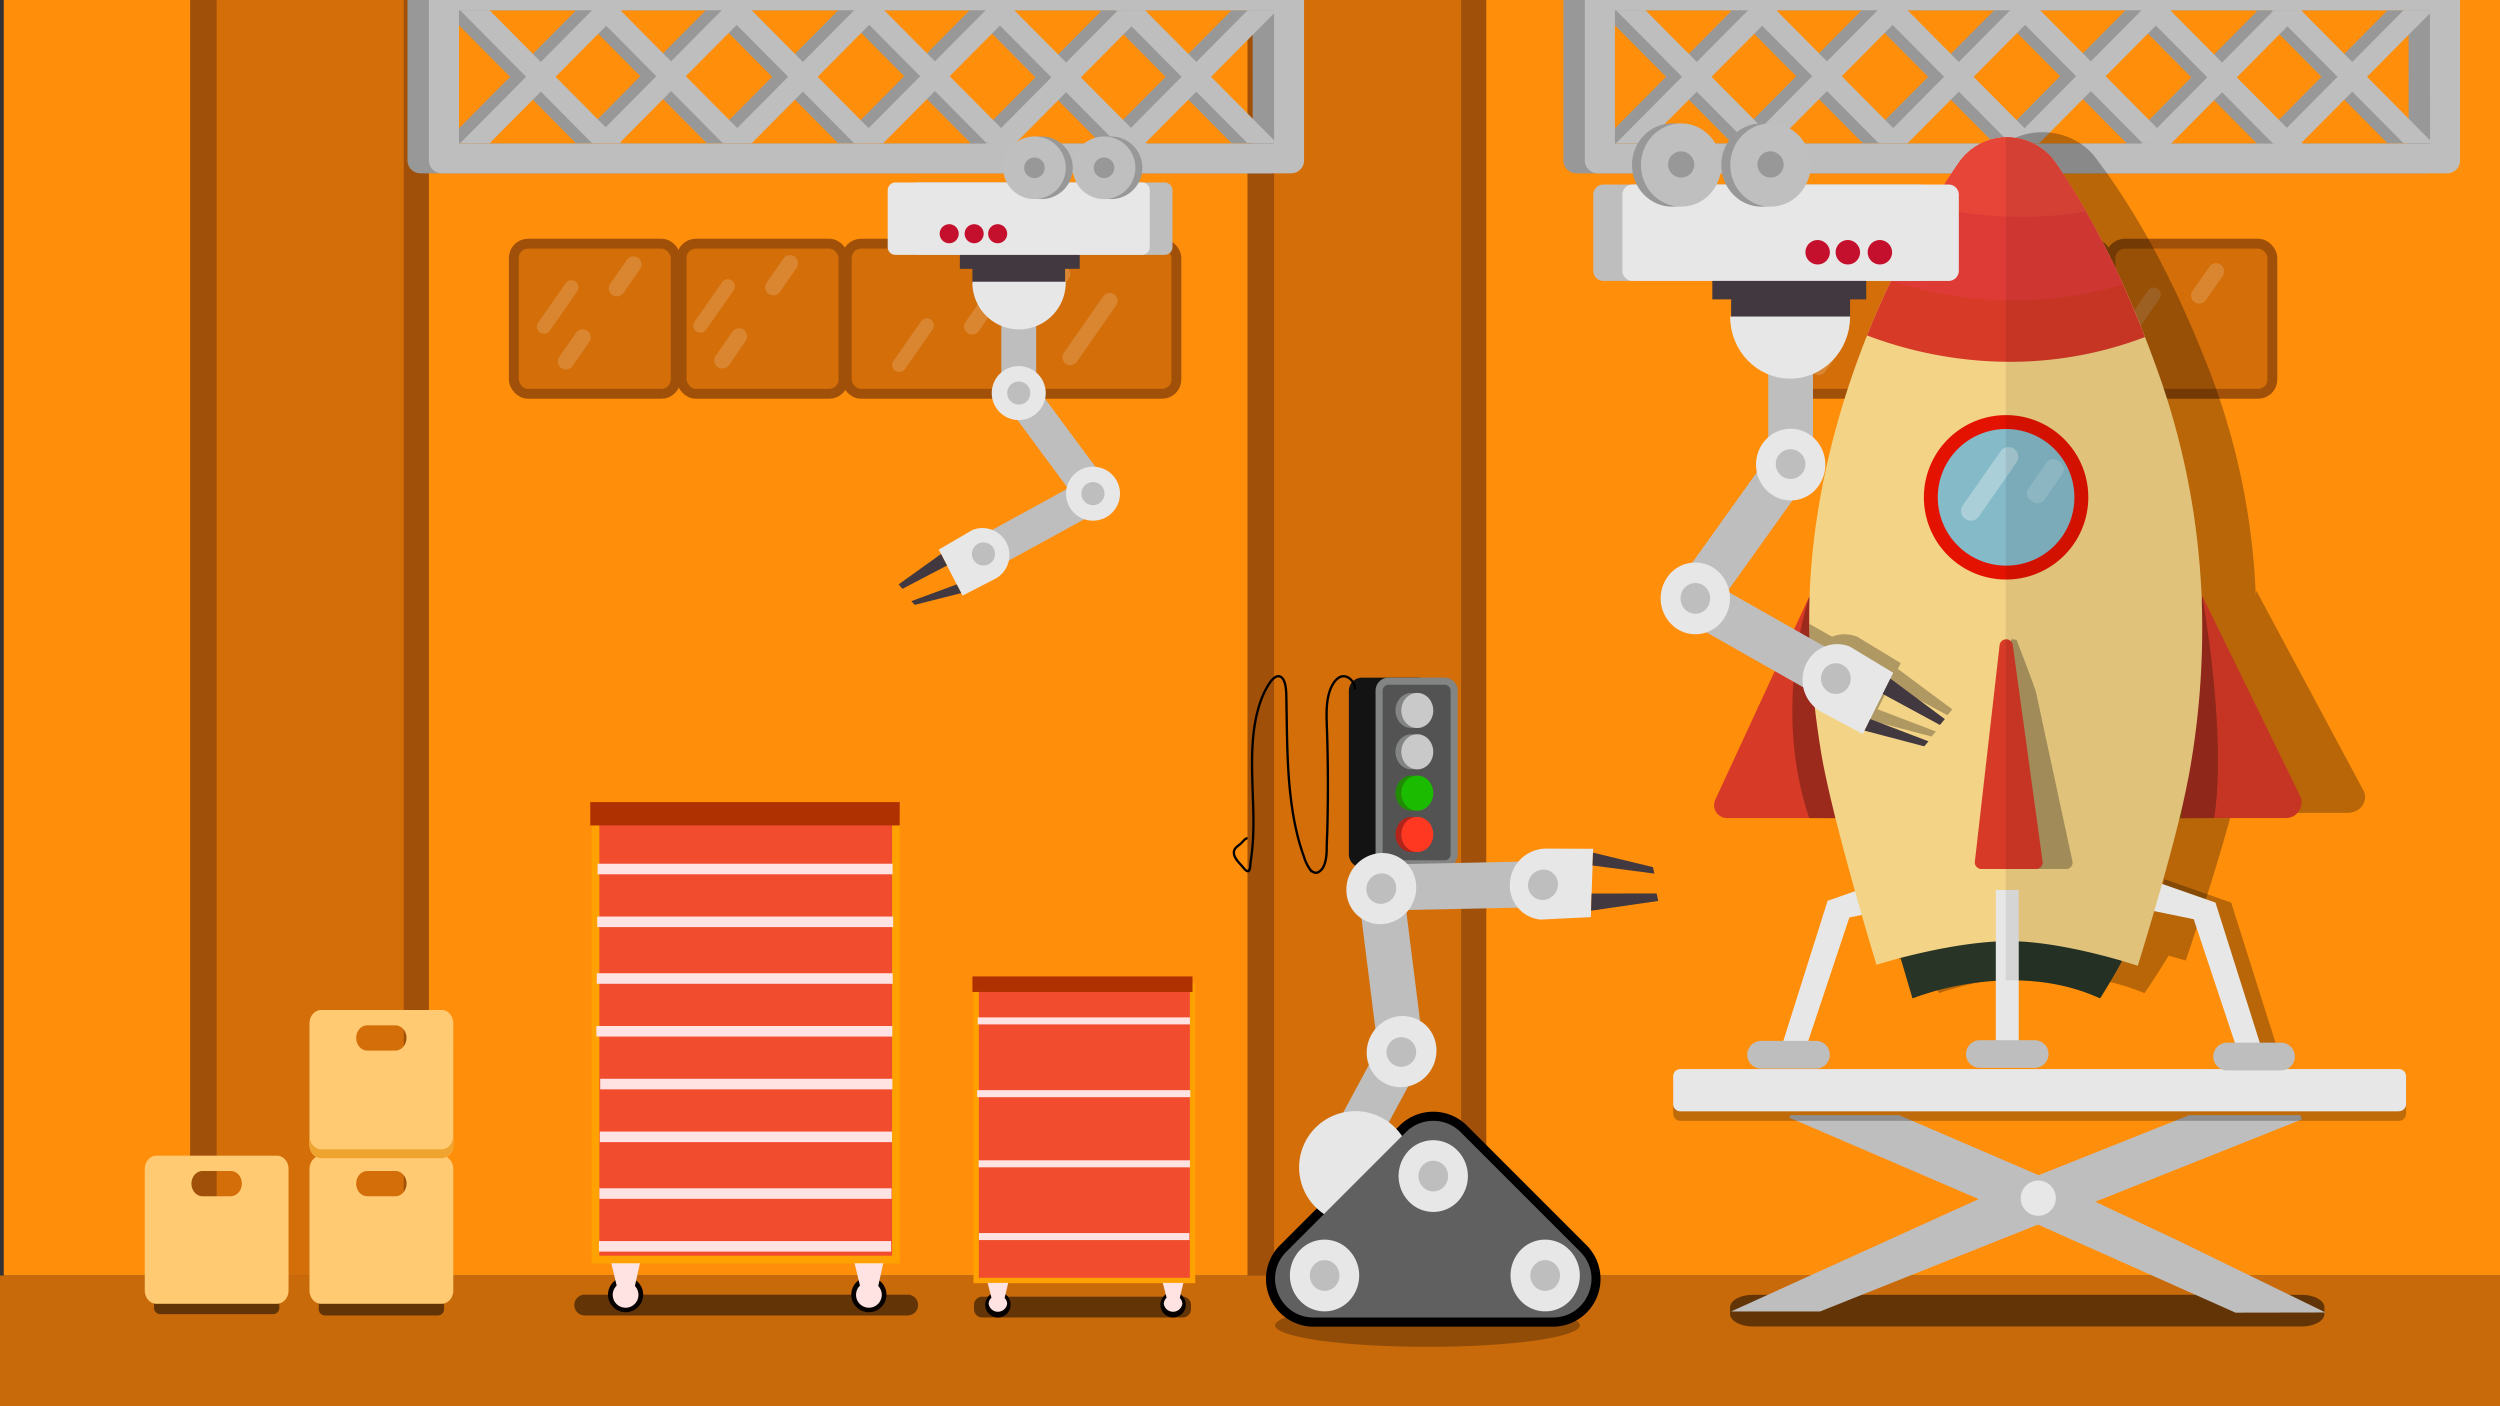 <svg id="Layer_1" data-name="Layer 1" xmlns="http://www.w3.org/2000/svg" xmlns:xlink="http://www.w3.org/1999/xlink" viewBox="0 0 1334 750.37"><rect x="0" y="0" width="1334" height="750.37" fill="#333333" stroke="none"/><defs><style>.cls-1,.cls-17,.cls-19,.cls-23,.cls-26{fill:none;}.cls-2{fill:#c96a0a;}.cls-3{opacity:0.51;}.cls-4{fill:#ff8e0a;}.cls-5{fill:#a05008;}.cls-6{fill:#d36e09;}.cls-7{fill:#989898;}.cls-8{fill:#bebebe;}.cls-9{fill:#131313;}.cls-10{fill:#535353;}.cls-11{fill:#838484;}.cls-12{fill:#c9c9c9;}.cls-13{fill:#218b06;}.cls-14{fill:#1bbc00;}.cls-15{fill:#b2241a;}.cls-16{fill:#ff3921;}.cls-17{stroke:#000;stroke-width:1.25px;}.cls-17,.cls-19,.cls-23,.cls-26{stroke-miterlimit:10;}.cls-18{fill:#f14c2e;}.cls-19,.cls-23{stroke:#ffa100;}.cls-19{stroke-width:4.17px;}.cls-20{fill:#af3000;}.cls-21{fill:#ffe2e2;}.cls-22{fill:#040100;}.cls-23{stroke-width:2.88px;}.cls-24{fill:#ffca72;}.cls-25{fill:#efa42f;}.cls-26{stroke:#a05008;stroke-width:5.27px;}.cls-27{opacity:0.16;}.cls-28{clip-path:url(#clip-path);}.cls-29,.cls-62{fill:#fff;}.cls-30{clip-path:url(#clip-path-2);}.cls-31{clip-path:url(#clip-path-3);}.cls-32{clip-path:url(#clip-path-4);}.cls-33{clip-path:url(#clip-path-5);}.cls-34{clip-path:url(#clip-path-6);}.cls-35{clip-path:url(#clip-path-7);}.cls-36{clip-path:url(#clip-path-8);}.cls-37{clip-path:url(#clip-path-9);}.cls-38{clip-path:url(#clip-path-10);}.cls-39{clip-path:url(#clip-path-11);}.cls-40{clip-path:url(#clip-path-12);}.cls-41{clip-path:url(#clip-path-13);}.cls-42{clip-path:url(#clip-path-14);}.cls-43{clip-path:url(#clip-path-15);}.cls-44{clip-path:url(#clip-path-16);}.cls-45{opacity:0.26;}.cls-46{clip-path:url(#clip-path-17);}.cls-47{fill:#070707;}.cls-48{fill:#e7e7e7;}.cls-49{opacity:0.28;}.cls-50{clip-path:url(#clip-path-18);}.cls-51{clip-path:url(#clip-path-19);}.cls-52{fill:#273426;}.cls-53{fill:#d73a27;}.cls-54{clip-path:url(#clip-path-20);}.cls-55{clip-path:url(#clip-path-21);}.cls-56{fill:#f3d386;}.cls-57{fill:#df3b36;}.cls-58{fill:#e74538;}.cls-59{clip-path:url(#clip-path-22);}.cls-60{fill:#85bac8;}.cls-61{fill:#e41200;}.cls-62{opacity:0.31;}.cls-63{clip-path:url(#clip-path-23);}.cls-64{opacity:0.08;}.cls-65{clip-path:url(#clip-path-24);}.cls-66{fill:#bfbfbf;}.cls-67{fill:#413840;}.cls-68{clip-path:url(#clip-path-25);}.cls-69{fill:#c5102d;}.cls-70{clip-path:url(#clip-path-26);}.cls-71{fill:#606060;}</style><clipPath id="clip-path"><rect class="cls-1" x="286.48" y="149.52" width="22.21" height="28.59"/></clipPath><clipPath id="clip-path-2"><rect class="cls-1" x="297.64" y="175.73" width="17.57" height="21.46"/></clipPath><clipPath id="clip-path-3"><rect class="cls-1" x="324.84" y="136.68" width="17.57" height="21.46"/></clipPath><clipPath id="clip-path-4"><rect class="cls-1" x="369.94" y="148.97" width="22.21" height="28.59"/></clipPath><clipPath id="clip-path-5"><rect class="cls-1" x="381.1" y="175.18" width="17.57" height="21.46"/></clipPath><clipPath id="clip-path-6"><rect class="cls-1" x="553.58" y="141.8" width="17.57" height="21.46"/></clipPath><clipPath id="clip-path-7"><rect class="cls-1" x="566.93" y="156.3" width="29.43" height="38.56"/></clipPath><clipPath id="clip-path-8"><rect class="cls-1" x="408.3" y="136.13" width="17.57" height="21.46"/></clipPath><clipPath id="clip-path-9"><rect class="cls-1" x="476.07" y="169.91" width="22.21" height="28.59"/></clipPath><clipPath id="clip-path-10"><rect class="cls-1" x="514.43" y="157.07" width="17.57" height="21.46"/></clipPath><clipPath id="clip-path-11"><rect class="cls-1" x="956.46" y="155.39" width="22.21" height="28.59"/></clipPath><clipPath id="clip-path-12"><rect class="cls-1" x="966.09" y="178.71" width="17.56" height="21.46"/></clipPath><clipPath id="clip-path-13"><rect class="cls-1" x="1051.21" y="167.71" width="22.21" height="28.59"/></clipPath><clipPath id="clip-path-14"><rect class="cls-1" x="1058.97" y="182" width="17.56" height="21.46"/></clipPath><clipPath id="clip-path-15"><rect class="cls-1" x="1130.83" y="153.41" width="22.21" height="28.59"/></clipPath><clipPath id="clip-path-16"><rect class="cls-1" x="1169.19" y="140.58" width="17.56" height="21.46"/></clipPath><clipPath id="clip-path-17"><rect class="cls-1" x="892.81" y="575.6" width="391.07" height="22.48"/></clipPath><clipPath id="clip-path-18"><rect class="cls-1" x="918.47" y="70.55" width="343.57" height="459.39"/></clipPath><clipPath id="clip-path-19"><rect class="cls-1" x="1150.64" y="469.17" width="65.78" height="94.22"/></clipPath><clipPath id="clip-path-20"><rect class="cls-1" x="1157.78" y="317.93" width="25.75" height="118.73"/></clipPath><clipPath id="clip-path-21"><rect class="cls-1" x="956.37" y="317.93" width="25.89" height="118.73"/></clipPath><clipPath id="clip-path-22"><rect class="cls-1" x="1062.58" y="341.11" width="43.36" height="122.6"/></clipPath><clipPath id="clip-path-23"><rect class="cls-1" x="1081.48" y="244.95" width="19.85" height="23.63"/></clipPath><clipPath id="clip-path-24"><rect class="cls-1" x="1070.24" y="73.34" width="157.84" height="459.39"/></clipPath><clipPath id="clip-path-25"><rect class="cls-1" x="965.41" y="332.89" width="76.27" height="60.12"/></clipPath><clipPath id="clip-path-26"><rect class="cls-1" x="680.38" y="695.68" width="162.61" height="23"/></clipPath></defs><title>guide-background</title><rect class="cls-2" y="680.61" width="1334" height="69.77"/><path class="cls-3" d="M484.34,701.92H312a5.55,5.55,0,0,1,0-11.1H484.34a5.55,5.55,0,1,1,0,11.1"/><path class="cls-3" d="M631.11,703h-107a4.42,4.42,0,0,1-4.4-4.41v-2.28a4.42,4.42,0,0,1,4.4-4.41h107a4.43,4.43,0,0,1,4.41,4.41v2.28a4.42,4.42,0,0,1-4.41,4.41"/><path class="cls-3" d="M1228.24,707.81h-293c-6.64,0-12.07-3-12.07-6.71v-3.48c0-3.69,5.43-6.71,12.07-6.71h293c6.63,0,12.07,3,12.07,6.71v3.48c0,3.69-5.44,6.71-12.07,6.71"/><path class="cls-3" d="M145.7,701.23H85.52a3.36,3.36,0,0,1-3.35-3.35v-4.4a3.36,3.36,0,0,1,3.35-3.35H145.7a3.36,3.36,0,0,1,3.35,3.35v4.4a3.36,3.36,0,0,1-3.35,3.35"/><path class="cls-3" d="M233.6,701.93H173.42a3.36,3.36,0,0,1-3.35-3.35v-4.39a3.36,3.36,0,0,1,3.35-3.35H233.6a3.35,3.35,0,0,1,3.34,3.35v4.39a3.35,3.35,0,0,1-3.34,3.35"/><rect class="cls-4" x="2" width="1334" height="680.61"/><rect class="cls-5" x="665.66" y="-0.03" width="127.43" height="680.67"/><rect class="cls-6" x="679.83" width="99.82" height="680.67"/><rect class="cls-5" x="101.44" y="-0.02" width="127.43" height="680.67"/><rect class="cls-6" x="115.61" y="0.02" width="99.82" height="680.67"/><path class="cls-7" d="M834.24-2.78V85.59a6.87,6.87,0,0,0,6.84,6.89h453.34a6.87,6.87,0,0,0,6.84-6.89V-2.78a6.87,6.87,0,0,0-6.84-6.89H841.08a6.86,6.86,0,0,0-6.84,6.89m451,79.39H850.29V5.47h434.92Z"/><polygon class="cls-7" points="1281.47 73.04 1284.3 76.48 1274.01 76.48 1247.74 50.02 1227.15 75.12 1226.04 76.48 1203.52 76.48 1203.87 76.13 1205.56 74.43 1208.14 71.83 1209.57 70.39 1216.01 63.9 1238.76 40.98 1216.31 18.35 1213.43 15.45 1209.84 11.84 1208.44 10.42 1206.71 8.68 1205.56 7.52 1204.17 6.13 1203.52 5.46 1226.04 5.46 1226.28 5.76 1227.42 7.16 1247.74 31.92 1250.9 28.75 1274.01 5.46 1284.3 5.46 1281.47 8.91 1258.73 36.63 1255.17 40.98 1258.73 45.31 1281.47 73.04"/><polygon class="cls-7" points="1292.68 86.7 1292.19 86.7 1292.41 86.43 1292.44 86.4 1292.46 86.43 1292.68 86.7"/><polygon class="cls-8" points="1292.46 86.43 1292.68 86.7 1292.41 86.43 1292.44 86.4 1292.46 86.43"/><polygon class="cls-8" points="1292.43 70.59 1298.28 76.48 1282.54 76.48 1255.17 48.9 1250.9 53.2 1228.15 76.13 1227.79 76.48 1212.05 76.48 1212.41 76.13 1213.43 75.09 1220.28 68.2 1243.03 45.27 1247.3 40.98 1220.58 14.05 1212.35 5.76 1212.05 5.46 1227.79 5.46 1228.09 5.76 1228.45 6.12 1250.9 28.75 1255.17 33.05 1280.3 7.73 1282.54 5.46 1298.28 5.46 1292.43 11.36 1288.17 15.65 1263.04 40.98 1288.17 66.3 1292.43 70.59"/><polygon class="cls-7" points="1214.58 76.48 1214.82 76.79 1204.53 76.79 1204.23 76.48 1203.88 76.13 1181.42 53.5 1178.27 50.33 1157.4 75.76 1157.05 76.18 1156.56 76.79 1134.04 76.79 1143.95 66.8 1146.23 64.5 1169.28 41.28 1137.76 9.52 1137.23 8.98 1136.08 7.82 1134.04 5.76 1156.56 5.76 1156.86 6.13 1178.27 32.23 1181.42 29.05 1204.17 6.13 1204.53 5.76 1214.82 5.76 1213.7 7.13 1211.99 9.21 1209.84 11.84 1189.25 36.94 1185.69 41.28 1189.25 45.62 1209.57 70.39 1211.99 73.34 1213.43 75.09 1214.58 76.48"/><polygon class="cls-7" points="1223.2 87 1222.71 87 1222.93 86.73 1222.96 86.7 1222.98 86.73 1223.2 87"/><polygon class="cls-8" points="1222.98 86.73 1223.2 87 1222.93 86.73 1222.96 86.7 1222.98 86.73"/><polygon class="cls-8" points="1228.15 76.13 1228.8 76.79 1213.06 76.79 1212.76 76.48 1212.41 76.13 1210.82 74.53 1208.14 71.83 1185.69 49.2 1181.42 53.5 1158.31 76.79 1142.57 76.79 1143.17 76.18 1143.54 75.81 1148.21 71.1 1150.5 68.8 1173.55 45.58 1177.82 41.28 1143 6.19 1142.57 5.76 1158.31 5.76 1181.42 29.05 1185.69 33.35 1208.44 10.43 1212.71 6.13 1213.06 5.76 1228.8 5.76 1228.45 6.12 1227.42 7.16 1222.95 11.66 1220.58 14.05 1216.31 18.35 1193.56 41.28 1216.01 63.9 1218.69 66.6 1220.28 68.2 1222.95 70.89 1227.15 75.12 1228.15 76.13"/><polygon class="cls-7" points="1144.51 75.81 1144.81 76.18 1134.52 76.18 1108.26 49.72 1087.66 74.82 1086.55 76.18 1064.03 76.18 1064.39 75.83 1066.07 74.13 1068.65 71.53 1070.08 70.08 1073.94 66.2 1076.52 63.6 1099.28 40.67 1064.03 5.16 1086.55 5.16 1086.79 5.46 1087.94 6.85 1108.26 31.62 1111.41 28.44 1134.52 5.16 1144.81 5.16 1144.31 5.76 1143.96 6.19 1141.98 8.61 1140.1 10.9 1119.24 36.33 1115.68 40.67 1119.24 45.01 1140.65 71.1 1141.98 72.74 1144.51 75.81"/><polygon class="cls-7" points="1152.23 86.4 1151.73 86.4 1151.95 86.12 1151.98 86.09 1152 86.12 1152.23 86.4"/><polygon class="cls-8" points="1152 86.12 1152.23 86.4 1151.95 86.12 1151.98 86.09 1152 86.12"/><polygon class="cls-8" points="1158.37 75.76 1158.79 76.18 1143.05 76.18 1140.81 73.92 1139.33 72.43 1115.68 48.6 1111.41 52.9 1088.66 75.83 1088.3 76.18 1072.56 76.18 1072.92 75.83 1073.94 74.79 1078.2 70.5 1080.79 67.9 1103.54 44.97 1107.81 40.67 1072.56 5.16 1088.3 5.16 1088.96 5.82 1111.41 28.44 1115.68 32.74 1138.73 9.52 1140.81 7.42 1142.45 5.76 1143.05 5.16 1158.79 5.16 1158.19 5.76 1157.83 6.13 1152.94 11.05 1150.87 13.15 1148.68 15.35 1146.6 17.45 1123.55 40.67 1147.2 64.5 1148.68 65.99 1151.47 68.8 1152.94 70.29 1158.37 75.76"/><polygon class="cls-7" points="1074.12 76.18 1074.36 76.48 1064.07 76.48 1063.77 76.18 1037.81 50.02 1017.09 75.28 1016.34 76.18 1016.1 76.48 993.58 76.48 993.88 76.18 995.62 74.43 998.07 71.97 999.42 70.59 1005.93 64.03 1028.83 40.98 993.58 5.46 1016.1 5.46 1016.82 6.34 1037.81 31.92 1040.96 28.75 1063.72 5.82 1064.07 5.46 1074.36 5.46 1073.24 6.82 1071.54 8.91 1069.38 11.53 1048.79 36.63 1045.23 40.98 1048.79 45.31 1069.11 70.08 1071.54 73.04 1072.97 74.79 1074.12 76.18"/><polygon class="cls-7" points="1082.74 86.7 1082.25 86.7 1082.47 86.43 1082.5 86.4 1082.52 86.43 1082.74 86.7"/><polygon class="cls-8" points="1082.52 86.43 1082.74 86.7 1082.47 86.43 1082.5 86.4 1082.52 86.43"/><polygon class="cls-8" points="1088.34 76.48 1072.61 76.48 1045.23 48.9 1040.96 53.2 1017.86 76.48 1002.11 76.48 1002.41 76.18 1003.29 75.3 1007.76 70.8 1010.2 68.33 1033.09 45.27 1037.36 40.98 1002.11 5.46 1017.86 5.46 1040.96 28.75 1045.23 33.05 1067.98 10.12 1070.36 7.73 1072.25 5.82 1072.61 5.46 1088.34 5.46 1087.99 5.82 1086.97 6.85 1082.5 11.36 1080.12 13.75 1078.23 15.65 1075.85 18.05 1053.1 40.98 1079.82 67.9 1082.5 70.59 1086.69 74.82 1088.34 76.48"/><polygon class="cls-7" points="1003.29 75.3 1004.01 76.18 993.72 76.18 967.46 49.72 946.86 74.82 945.75 76.18 923.23 76.18 923.58 75.83 925.26 74.13 927.85 71.53 929.28 70.08 935.72 63.6 958.47 40.67 936.02 18.05 933.13 15.14 929.55 11.53 926.42 8.38 925.26 7.21 923.88 5.82 923.23 5.16 945.75 5.16 945.99 5.46 947.13 6.85 967.46 31.62 970.61 28.44 993.72 5.16 1004.01 5.16 1003.76 5.46 1003.01 6.37 1001.18 8.6 999.15 11.08 978.44 36.33 974.88 40.67 978.44 45.01 999.42 70.59 1001.18 72.74 1003.29 75.3"/><polygon class="cls-7" points="1012.39 86.4 1011.9 86.4 1012.12 86.12 1012.14 86.09 1012.17 86.12 1012.39 86.4"/><polygon class="cls-8" points="1012.17 86.12 1012.39 86.4 1012.12 86.12 1012.14 86.09 1012.17 86.12"/><polygon class="cls-8" points="1017.09 75.28 1017.99 76.18 1002.25 76.18 1000.01 73.92 998.07 71.97 974.88 48.6 970.61 52.9 947.86 75.83 947.5 76.18 931.76 76.18 932.12 75.83 933.14 74.79 939.99 67.9 962.74 44.97 967.01 40.67 931.76 5.16 947.5 5.16 948.16 5.82 970.61 28.44 974.88 32.74 997.77 9.68 1000.01 7.42 1001.95 5.46 1002.25 5.16 1017.99 5.16 1017.69 5.46 1016.82 6.34 1012.14 11.05 1009.9 13.31 1005.63 17.61 982.75 40.67 1010.2 68.33 1012.14 70.29 1017.09 75.28"/><polygon class="cls-7" points="934.28 76.18 934.53 76.48 924.24 76.48 923.94 76.18 897.97 50.02 876.26 76.48 853.75 76.48 855.78 74.43 863.65 66.5 888.99 40.98 863.65 15.45 856.94 8.68 855.78 7.51 853.75 5.46 876.26 5.46 897.97 31.92 901.13 28.75 923.88 5.82 924.24 5.46 934.53 5.46 933.41 6.82 931.7 8.91 929.55 11.53 908.96 36.63 905.4 40.98 908.96 45.31 929.28 70.08 931.7 73.04 933.14 74.79 934.28 76.18"/><polygon class="cls-7" points="942.91 86.7 942.42 86.7 942.64 86.43 942.66 86.4 942.69 86.43 942.91 86.7"/><polygon class="cls-8" points="942.69 86.43 942.91 86.7 942.64 86.43 942.66 86.4 942.69 86.43"/><polygon class="cls-8" points="948.51 76.48 932.77 76.48 932.47 76.18 905.39 48.9 901.13 53.2 878.02 76.48 862.28 76.48 867.92 70.8 893.26 45.27 897.53 40.98 862.28 5.46 878.02 5.46 901.13 28.75 905.39 33.05 928.15 10.12 930.53 7.73 932.42 5.82 932.77 5.46 948.51 5.46 948.16 5.82 947.13 6.85 942.66 11.36 940.28 13.75 938.4 15.65 936.02 18.05 913.27 40.98 939.99 67.9 942.66 70.59 946.86 74.82 948.51 76.48"/><path class="cls-8" d="M845.67-2.78V85.59a6.87,6.87,0,0,0,6.84,6.89h453.33a6.87,6.87,0,0,0,6.84-6.89V-2.78a6.86,6.86,0,0,0-6.84-6.89H852.51a6.86,6.86,0,0,0-6.84,6.89m451,79.39H861.72V5.47h434.91Z"/><path class="cls-7" d="M217.44-2.78V85.59a6.87,6.87,0,0,0,6.84,6.89H677.61a6.87,6.87,0,0,0,6.84-6.89V-2.78a6.86,6.86,0,0,0-6.84-6.89H224.28a6.86,6.86,0,0,0-6.84,6.89m451,79.39H233.49V5.47H668.4Z"/><polygon class="cls-7" points="664.67 73.04 667.5 76.48 657.21 76.48 630.94 50.02 610.35 75.12 609.23 76.48 586.71 76.48 587.07 76.13 588.75 74.43 591.34 71.83 592.77 70.39 599.2 63.9 621.96 40.98 599.5 18.35 596.62 15.45 593.04 11.84 591.64 10.42 589.91 8.68 588.75 7.52 587.37 6.13 586.71 5.46 609.23 5.46 609.48 5.76 610.62 7.16 630.94 31.92 634.1 28.75 657.21 5.46 667.5 5.46 664.67 8.91 641.93 36.63 638.37 40.98 641.93 45.31 664.67 73.04"/><polygon class="cls-7" points="675.88 86.7 675.39 86.7 675.61 86.43 675.63 86.4 675.66 86.43 675.88 86.7"/><polygon class="cls-8" points="675.66 86.43 675.88 86.7 675.61 86.43 675.63 86.4 675.66 86.43"/><polygon class="cls-8" points="675.63 70.59 681.48 76.48 665.74 76.48 638.36 48.9 634.1 53.2 611.34 76.13 610.99 76.48 595.25 76.48 595.61 76.13 596.63 75.09 603.47 68.2 626.23 45.27 630.5 40.98 603.77 14.05 595.55 5.76 595.25 5.46 610.99 5.46 611.29 5.76 611.64 6.12 634.1 28.75 638.36 33.05 663.5 7.73 665.74 5.46 681.48 5.46 675.63 11.36 671.36 15.65 646.23 40.98 671.36 66.3 675.63 70.59"/><polygon class="cls-7" points="597.77 76.48 598.02 76.79 587.72 76.79 587.42 76.48 587.07 76.13 564.61 53.5 561.46 50.33 540.6 75.76 540.25 76.18 539.75 76.79 517.23 76.79 527.14 66.8 529.43 64.5 552.48 41.28 520.96 9.52 520.43 8.98 519.27 7.82 517.23 5.76 539.75 5.76 540.06 6.13 561.46 32.23 564.61 29.05 587.37 6.13 587.72 5.76 598.02 5.76 596.9 7.13 595.19 9.21 593.04 11.84 572.45 36.94 568.89 41.28 572.45 45.62 592.77 70.39 595.19 73.34 596.63 75.09 597.77 76.48"/><polygon class="cls-7" points="606.4 87 605.9 87 606.13 86.73 606.15 86.7 606.18 86.73 606.4 87"/><polygon class="cls-8" points="606.18 86.73 606.4 87 606.13 86.73 606.15 86.7 606.18 86.73"/><polygon class="cls-8" points="611.34 76.13 612 76.79 596.26 76.79 595.96 76.48 595.61 76.13 594.02 74.53 591.34 71.83 568.88 49.2 564.61 53.5 541.51 76.79 525.77 76.79 526.37 76.18 526.74 75.81 531.41 71.1 533.7 68.8 556.75 45.58 561.01 41.28 526.19 6.19 525.77 5.76 541.51 5.76 564.61 29.05 568.88 33.35 591.64 10.43 595.9 6.13 596.26 5.76 612 5.76 611.64 6.12 610.62 7.16 606.15 11.66 603.77 14.05 599.5 18.35 576.75 41.28 599.2 63.9 601.88 66.6 603.47 68.2 606.15 70.89 610.35 75.12 611.34 76.13"/><polygon class="cls-7" points="527.7 75.81 528.01 76.18 517.72 76.18 491.45 49.72 470.86 74.82 469.74 76.18 447.22 76.18 447.58 75.83 449.26 74.13 451.85 71.53 453.28 70.08 457.13 66.2 459.72 63.6 482.47 40.67 447.22 5.16 469.74 5.16 469.99 5.46 471.13 6.85 491.45 31.62 494.61 28.44 517.72 5.16 528.01 5.16 527.51 5.76 527.16 6.19 525.18 8.61 523.3 10.9 502.44 36.33 498.88 40.67 502.44 45.01 523.84 71.1 525.18 72.74 527.7 75.81"/><polygon class="cls-7" points="535.42 86.4 534.93 86.4 535.15 86.12 535.18 86.09 535.2 86.12 535.42 86.4"/><polygon class="cls-8" points="535.2 86.12 535.42 86.4 535.15 86.12 535.17 86.09 535.2 86.12"/><polygon class="cls-8" points="541.57 75.76 541.99 76.18 526.25 76.18 524.01 73.92 522.53 72.43 498.87 48.6 494.61 52.9 471.85 75.83 471.5 76.18 455.76 76.18 456.12 75.83 457.14 74.79 461.4 70.5 463.98 67.9 486.74 44.97 491.01 40.67 455.76 5.16 471.5 5.16 472.15 5.82 494.61 28.44 498.87 32.74 521.92 9.52 524.01 7.42 525.65 5.76 526.25 5.16 541.99 5.16 541.39 5.76 541.02 6.13 536.14 11.05 534.06 13.15 531.88 15.35 529.8 17.45 506.74 40.67 530.4 64.5 531.88 65.99 534.66 68.8 536.14 70.29 541.57 75.76"/><polygon class="cls-7" points="457.31 76.18 457.56 76.48 447.27 76.48 446.97 76.18 421 50.02 400.29 75.28 399.54 76.18 399.29 76.48 376.77 76.48 377.07 76.18 378.81 74.43 381.26 71.97 382.62 70.59 389.13 64.03 412.02 40.98 376.77 5.46 399.29 5.46 400.01 6.34 421 31.92 424.16 28.75 446.91 5.82 447.27 5.46 457.56 5.46 456.44 6.82 454.73 8.91 452.58 11.53 431.99 36.63 428.43 40.98 431.99 45.31 452.31 70.08 454.73 73.04 456.17 74.79 457.31 76.18"/><polygon class="cls-7" points="465.94 86.7 465.45 86.7 465.67 86.43 465.69 86.4 465.72 86.43 465.94 86.7"/><polygon class="cls-8" points="465.72 86.43 465.94 86.7 465.67 86.43 465.69 86.4 465.72 86.43"/><polygon class="cls-8" points="471.54 76.48 455.8 76.48 428.42 48.9 424.16 53.2 401.05 76.48 385.31 76.48 385.61 76.18 386.49 75.3 390.95 70.8 393.4 68.33 416.29 45.27 420.56 40.98 385.31 5.46 401.05 5.46 424.16 28.75 428.42 33.05 451.18 10.12 453.56 7.73 455.45 5.82 455.8 5.46 471.54 5.46 471.19 5.82 470.16 6.85 465.69 11.36 463.31 13.75 461.43 15.65 459.05 18.05 436.3 40.98 463.01 67.9 465.69 70.59 469.89 74.82 471.54 76.48"/><polygon class="cls-7" points="386.49 75.3 387.21 76.18 376.91 76.18 350.65 49.72 330.06 74.82 328.94 76.18 306.42 76.18 306.78 75.83 308.46 74.13 311.05 71.53 312.48 70.08 318.91 63.6 341.67 40.67 319.21 18.05 316.33 15.14 312.75 11.53 309.62 8.38 308.46 7.21 307.08 5.82 306.42 5.16 328.94 5.16 329.19 5.46 330.33 6.85 350.65 31.62 353.8 28.44 376.91 5.16 387.21 5.16 386.96 5.46 386.21 6.37 384.38 8.6 382.35 11.08 361.64 36.33 358.08 40.67 361.64 45.01 382.62 70.59 384.38 72.74 386.49 75.3"/><polygon class="cls-7" points="395.59 86.4 395.09 86.4 395.32 86.12 395.34 86.09 395.37 86.12 395.59 86.4"/><polygon class="cls-8" points="395.37 86.12 395.59 86.4 395.32 86.12 395.34 86.09 395.37 86.12"/><polygon class="cls-8" points="400.29 75.28 401.19 76.18 385.45 76.18 383.21 73.92 381.26 71.97 358.07 48.6 353.8 52.9 331.05 75.83 330.7 76.18 314.96 76.18 315.31 75.83 316.34 74.79 323.18 67.9 345.94 44.97 350.2 40.67 314.96 5.16 330.7 5.16 331.35 5.82 353.8 28.44 358.07 32.74 380.96 9.68 383.21 7.42 385.15 5.46 385.45 5.16 401.19 5.16 400.89 5.46 400.01 6.34 395.34 11.05 393.1 13.31 388.83 17.61 365.94 40.67 393.4 68.33 395.34 70.29 400.29 75.28"/><polygon class="cls-7" points="317.48 76.18 317.73 76.48 307.43 76.48 307.13 76.18 281.17 50.02 259.46 76.48 236.94 76.48 238.98 74.43 246.85 66.5 272.19 40.98 246.85 15.45 240.14 8.68 238.98 7.51 236.94 5.46 259.46 5.46 281.17 31.92 284.32 28.75 307.08 5.82 307.43 5.46 317.73 5.46 316.61 6.82 314.9 8.91 312.75 11.53 292.16 36.63 288.6 40.98 292.16 45.31 312.48 70.08 314.9 73.04 316.34 74.79 317.48 76.18"/><polygon class="cls-7" points="326.11 86.7 325.61 86.7 325.83 86.43 325.86 86.4 325.88 86.43 326.11 86.7"/><polygon class="cls-8" points="325.88 86.43 326.11 86.7 325.83 86.43 325.86 86.4 325.88 86.43"/><polygon class="cls-8" points="331.71 76.48 315.97 76.48 315.67 76.18 288.59 48.9 284.32 53.2 261.22 76.48 245.48 76.48 251.12 70.8 276.46 45.27 280.73 40.98 245.48 5.46 261.22 5.46 284.32 28.75 288.59 33.05 311.35 10.12 313.73 7.73 315.62 5.82 315.97 5.46 331.71 5.46 331.35 5.82 330.33 6.85 325.86 11.36 323.48 13.75 321.59 15.65 319.21 18.05 296.46 40.98 323.18 67.9 325.86 70.59 330.06 74.82 331.71 76.48"/><path class="cls-8" d="M228.87-2.78V85.59a6.86,6.86,0,0,0,6.83,6.89H689a6.87,6.87,0,0,0,6.84-6.89V-2.78A6.86,6.86,0,0,0,689-9.67H235.7a6.86,6.86,0,0,0-6.83,6.89m451,79.39H244.92V5.47H679.83Z"/><path class="cls-9" d="M756.59,462.85H726.76a7,7,0,0,1-7-7V368.59a7,7,0,0,1,7-7h29.83a7,7,0,0,1,7,7v87.24a7,7,0,0,1-7,7"/><rect class="cls-10" x="735.89" y="363.47" width="40.06" height="97.47" rx="5.12"/><path class="cls-11" d="M770.83,365.38a3.22,3.22,0,0,1,3.22,3.21v87.24a3.22,3.22,0,0,1-3.22,3.22H741a3.22,3.22,0,0,1-3.22-3.22V368.59a3.22,3.22,0,0,1,3.22-3.21h29.82m0-3.81H741a7,7,0,0,0-7,7v87.24a7,7,0,0,0,7,7h29.82a7,7,0,0,0,7-7V368.59a7,7,0,0,0-7-7"/><path class="cls-10" d="M753.14,386.58c-3.65,0-6.62-3.35-6.62-7.47s3-7.47,6.62-7.47,6.62,3.35,6.62,7.47-3,7.47-6.62,7.47"/><path class="cls-11" d="M753.14,373.54c2.61,0,4.72,2.5,4.72,5.57s-2.11,5.57-4.72,5.57-4.72-2.5-4.72-5.57,2.12-5.57,4.72-5.57m0-3.8c-4.7,0-8.52,4.2-8.52,9.37s3.82,9.37,8.52,9.37,8.53-4.19,8.53-9.37-3.82-9.37-8.53-9.37"/><path class="cls-10" d="M753.14,408.64c-3.65,0-6.62-3.35-6.62-7.47s3-7.47,6.62-7.47,6.62,3.35,6.62,7.47-3,7.47-6.62,7.47"/><path class="cls-11" d="M753.14,395.6c2.61,0,4.72,2.5,4.72,5.57s-2.11,5.56-4.72,5.56-4.72-2.49-4.72-5.56,2.12-5.57,4.72-5.57m0-3.81c-4.7,0-8.52,4.2-8.52,9.38s3.82,9.37,8.52,9.37,8.53-4.2,8.53-9.37-3.82-9.38-8.53-9.38"/><path class="cls-12" d="M764.79,379.11c0,5.18-3.81,9.37-8.52,9.37s-8.52-4.19-8.52-9.37,3.82-9.37,8.52-9.37,8.52,4.2,8.52,9.37"/><path class="cls-12" d="M764.79,401.17c0,5.17-3.81,9.37-8.52,9.37s-8.52-4.2-8.52-9.37,3.82-9.38,8.52-9.38,8.52,4.2,8.52,9.38"/><path class="cls-13" d="M761.67,423.22c0,5.18-3.82,9.37-8.53,9.37s-8.52-4.19-8.52-9.37,3.82-9.37,8.52-9.37,8.53,4.19,8.53,9.37"/><path class="cls-14" d="M764.79,423.22c0,5.18-3.81,9.37-8.52,9.37s-8.52-4.19-8.52-9.37,3.82-9.37,8.52-9.37,8.52,4.19,8.52,9.37"/><path class="cls-15" d="M761.67,445.27c0,5.18-3.82,9.38-8.53,9.38s-8.52-4.2-8.52-9.38,3.82-9.37,8.52-9.37,8.53,4.2,8.53,9.37"/><path class="cls-16" d="M764.79,445.27c0,5.18-3.81,9.38-8.52,9.38s-8.52-4.2-8.52-9.38,3.82-9.37,8.52-9.37,8.52,4.2,8.52,9.37"/><path class="cls-17" d="M723.17,367.78c-.61-5.16-4.82-8.06-8.13-6.52s-5.58,6.37-6.5,11.42-.69,10.39-.51,15.62q.65,18.39.51,36.81-.06,9.19-.31,18.4c-.08,2.86-.26,5.73-.29,8.59,0,3.24-.19,6.75-1.47,9.77a6.79,6.79,0,0,1-3.13,3.58c-1.64.77-3.38-.35-4.39-1.65a23,23,0,0,1-3.17-6.67c-.89-2.52-1.73-5.05-2.46-7.63a145.36,145.36,0,0,1-3.6-16.79c-.88-5.61-1.5-11.26-1.94-16.93-1.14-14.81-1.09-29.76-1.41-44.67-.08-3.82-.53-8.44-2.87-9.89-2.09-1.3-4.41.84-6,3.22-5.51,8.06-8.16,19.7-9,31.21s-.12,23.13.2,34.7c.17,5.87.21,11.75-.11,17.62-.17,3.07-.47,6.12-.86,9.17-.17,1.33-.41,2.65-.54,4a7.89,7.89,0,0,1-.6,3.27c-1,1.65-3.23-1.58-3.82-2.24-1.8-2-5.1-5.18-4.24-8.21.53-1.85,2.53-2.79,3.9-4.14,1-1,1.87-2.37,3.28-2.58"/><rect class="cls-18" x="317.73" y="435.9" width="160.35" height="236.23"/><rect class="cls-19" x="317.73" y="435.9" width="160.35" height="236.23"/><rect class="cls-20" x="314.96" y="428.01" width="165.12" height="12.45"/><rect class="cls-21" x="318.87" y="460.89" width="157.42" height="5.63"/><rect class="cls-21" x="318.68" y="489.06" width="157.92" height="5.63"/><rect class="cls-21" x="318.43" y="519.32" width="157.92" height="5.63"/><rect class="cls-21" x="318.23" y="547.48" width="157.92" height="5.63"/><rect class="cls-21" x="320.26" y="575.64" width="155.92" height="5.63"/><rect class="cls-21" x="320.06" y="603.81" width="155.92" height="5.63"/><rect class="cls-21" x="319.82" y="634.07" width="155.92" height="5.63"/><rect class="cls-21" x="319.62" y="662.23" width="155.92" height="5.63"/><path class="cls-22" d="M343.2,690.82a9.38,9.38,0,1,1-9.38-9.38,9.38,9.38,0,0,1,9.38,9.38"/><path class="cls-21" d="M338.79,686.22a6.86,6.86,0,1,1-9.74-.21l-2.87-11.94h15.29Z"/><path class="cls-22" d="M473,690.82a9.38,9.38,0,1,1-9.38-9.38,9.38,9.38,0,0,1,9.38,9.38"/><path class="cls-21" d="M468.63,686.22a6.77,6.77,0,0,1,1.88,4.71A6.86,6.86,0,1,1,458.88,686L456,674.07H471.3Z"/><rect class="cls-18" x="520.39" y="526.27" width="115.44" height="156.99"/><rect class="cls-23" x="520.89" y="526.27" width="115.44" height="156.99"/><rect class="cls-20" x="518.89" y="521.03" width="117.43" height="8.27"/><rect class="cls-21" x="521.71" y="542.88" width="113.25" height="3.74"/><rect class="cls-21" x="521.4" y="581.71" width="113.75" height="3.74"/><rect class="cls-21" x="522.21" y="619.14" width="112.75" height="3.74"/><rect class="cls-21" x="522.39" y="657.96" width="112.25" height="3.74"/><path class="cls-22" d="M539.23,695.68a6.78,6.78,0,1,1-6.75-6.23,6.51,6.51,0,0,1,6.75,6.23"/><path class="cls-21" d="M536.05,692.62a4.37,4.37,0,0,1,1.36,3.14,5,5,0,0,1-9.87,0,4.34,4.34,0,0,1,1.5-3.27L527,684.55h11Z"/><path class="cls-22" d="M632.7,695.68a6.77,6.77,0,1,1-6.75-6.23,6.51,6.51,0,0,1,6.75,6.23"/><path class="cls-21" d="M629.53,692.62a4.36,4.36,0,0,1,1.35,3.14,5,5,0,0,1-9.87,0,4.37,4.37,0,0,1,1.5-3.27l-2.06-7.94h11Z"/><path class="cls-24" d="M235.62,616.65H171.4c-3.44,0-6.25,3.19-6.25,7.09v64.89c0,3.9,2.81,7.09,6.25,7.09h64.22c3.44,0,6.25-3.19,6.25-7.09V623.74c0-3.9-2.81-7.09-6.25-7.09m-20.43,19.67a5.58,5.58,0,0,1-4.19,2H196c-3.27,0-5.94-3-5.94-6.73a7.21,7.21,0,0,1,1.74-4.76,5.62,5.62,0,0,1,4.2-2h15c3.27,0,5.94,3,5.94,6.74a7.21,7.21,0,0,1-1.75,4.76"/><path class="cls-24" d="M235.61,538.93H171.4c-3.43,0-6.25,3.19-6.25,7.09V610.9c0,3.9,2.82,7.1,6.25,7.1h64.21c3.45,0,6.26-3.2,6.26-7.1V546c0-3.9-2.81-7.09-6.26-7.09m-45.43,13.7h0c0-.16,0-.31.09-.46l0-.13c0-.17.09-.34.14-.5l0,0h0a6.89,6.89,0,0,1,1.36-2.41,5.62,5.62,0,0,1,4.19-2h15a6.06,6.06,0,0,1,5.57,4.39h0a5.12,5.12,0,0,1,.19.67l.09.46h0a7.88,7.88,0,0,1,.09,1.2,7.16,7.16,0,0,1-1.74,4.76,5.61,5.61,0,0,1-4.2,2H196c-3.26,0-5.93-3-5.93-6.74a7.88,7.88,0,0,1,.1-1.2"/><path class="cls-25" d="M235.62,613.29H171.41c-3.44,0-6.26-3.19-6.26-7.09v4.7c0,3.9,2.82,7.1,6.25,7.1h64.21c3.45,0,6.26-3.2,6.26-7.1v-4.7c0,3.9-2.81,7.09-6.25,7.09"/><path class="cls-24" d="M147.72,616.65H83.5c-3.44,0-6.25,3.19-6.25,7.09v64.89c0,3.9,2.81,7.09,6.25,7.09h64.22c3.44,0,6.25-3.19,6.25-7.09V623.74c0-3.9-2.81-7.09-6.25-7.09m-20.43,19.67a5.58,5.58,0,0,1-4.19,2h-15c-3.27,0-5.94-3-5.94-6.73a7.21,7.21,0,0,1,1.74-4.76,5.62,5.62,0,0,1,4.2-2h15c3.27,0,5.94,3,5.94,6.74a7.21,7.21,0,0,1-1.75,4.76"/><path class="cls-6" d="M353,210.13H281.76a7.61,7.61,0,0,1-7.59-7.59V137.62a7.62,7.62,0,0,1,7.59-7.59H353a7.62,7.62,0,0,1,7.6,7.59v64.92a7.61,7.61,0,0,1-7.6,7.59"/><rect class="cls-26" x="274.17" y="130.03" width="86.38" height="80.1" rx="7.59"/><path class="cls-6" d="M442.48,210.13H371.29a7.61,7.61,0,0,1-7.59-7.59V137.62a7.61,7.61,0,0,1,7.59-7.59h71.19a7.61,7.61,0,0,1,7.59,7.59v64.92a7.61,7.61,0,0,1-7.59,7.59"/><rect class="cls-26" x="363.7" y="130.03" width="86.38" height="80.1" rx="7.59"/><path class="cls-6" d="M530.6,210.13H459.41a7.61,7.61,0,0,1-7.59-7.59V137.62a7.61,7.61,0,0,1,7.59-7.59H530.6a7.61,7.61,0,0,1,7.59,7.59v64.92a7.61,7.61,0,0,1-7.59,7.59"/><rect class="cls-26" x="451.82" y="130.03" width="86.38" height="80.1" rx="7.59"/><path class="cls-6" d="M620.13,210.13h-71.2a7.61,7.61,0,0,1-7.59-7.59V137.62a7.62,7.62,0,0,1,7.59-7.59h71.2a7.62,7.62,0,0,1,7.59,7.59v64.92a7.61,7.61,0,0,1-7.59,7.59"/><rect class="cls-26" x="541.34" y="130.03" width="86.38" height="80.1" rx="7.59"/><g class="cls-27"><g class="cls-28"><path class="cls-29" d="M288.1,177.43h0a3.79,3.79,0,0,1-.94-5.27l14.65-21a3.78,3.78,0,0,1,6.21,4.32l-14.65,21a3.79,3.79,0,0,1-5.27.94"/></g></g><g class="cls-27"><g class="cls-30"><path class="cls-29" d="M299.48,196.42h0a4.33,4.33,0,0,1-1.07-6l8.94-12.84a4.31,4.31,0,0,1,7.08,4.93l-8.94,12.84a4.34,4.34,0,0,1-6,1.08"/></g></g><g class="cls-27"><g class="cls-31"><path class="cls-29" d="M326.68,157.37h0a4.32,4.32,0,0,1-1.07-6l8.94-12.84a4.32,4.32,0,0,1,7.09,4.93l-8.95,12.84a4.32,4.32,0,0,1-6,1.07"/></g></g><g class="cls-27"><g class="cls-32"><path class="cls-29" d="M371.56,176.88h0a3.8,3.8,0,0,1-.95-5.27l14.65-21a3.78,3.78,0,1,1,6.21,4.32l-14.65,21a3.78,3.78,0,0,1-5.26.94"/></g></g><g class="cls-27"><g class="cls-33"><path class="cls-29" d="M382.94,195.86h0a4.31,4.31,0,0,1-1.07-6L390.81,177a4.31,4.31,0,0,1,7.08,4.93L389,194.79a4.32,4.32,0,0,1-6,1.07"/></g></g><g class="cls-27"><g class="cls-34"><path class="cls-29" d="M555.42,162.49h0a4.32,4.32,0,0,1-1.07-6l8.94-12.83a4.31,4.31,0,1,1,7.08,4.93l-8.94,12.84a4.32,4.32,0,0,1-6,1.07"/></g></g><g class="cls-27"><g class="cls-35"><path class="cls-29" d="M568.73,194.11h0a4.24,4.24,0,0,1-1.05-5.88l21-30.12a4.22,4.22,0,1,1,6.93,4.83l-21,30.12a4.24,4.24,0,0,1-5.89,1.05"/></g></g><g class="cls-27"><g class="cls-36"><path class="cls-29" d="M410.14,156.82h0a4.31,4.31,0,0,1-1.07-6L418,138a4.31,4.31,0,1,1,7.08,4.93l-8.94,12.84a4.32,4.32,0,0,1-6,1.07"/></g></g><g class="cls-27"><g class="cls-37"><path class="cls-29" d="M477.69,197.82h0a3.79,3.79,0,0,1-.94-5.27l14.65-21a3.78,3.78,0,1,1,6.2,4.32l-14.64,21a3.8,3.8,0,0,1-5.27.94"/></g></g><g class="cls-27"><g class="cls-38"><path class="cls-29" d="M516.27,177.76h0a4.31,4.31,0,0,1-1.07-6l8.94-12.84a4.31,4.31,0,1,1,7.08,4.93l-8.94,12.84a4.32,4.32,0,0,1-6,1.07"/></g></g><path class="cls-6" d="M1027.29,210.13H956.1a7.61,7.61,0,0,1-7.59-7.59V137.62A7.62,7.62,0,0,1,956.1,130h71.19a7.62,7.62,0,0,1,7.6,7.59v64.92a7.61,7.61,0,0,1-7.6,7.59"/><rect class="cls-26" x="948.51" y="130.03" width="86.38" height="80.1" rx="7.59"/><path class="cls-6" d="M1116.82,210.13h-71.19a7.61,7.61,0,0,1-7.6-7.59V137.62a7.62,7.62,0,0,1,7.6-7.59h71.19a7.61,7.61,0,0,1,7.59,7.59v64.92a7.61,7.61,0,0,1-7.59,7.59"/><rect class="cls-26" x="1038.03" y="130.03" width="86.38" height="80.1" rx="7.59"/><path class="cls-6" d="M1204.94,210.13h-71.19a7.61,7.61,0,0,1-7.59-7.59V137.62a7.61,7.61,0,0,1,7.59-7.59h71.19a7.61,7.61,0,0,1,7.59,7.59v64.92a7.61,7.61,0,0,1-7.59,7.59"/><rect class="cls-26" x="1126.16" y="130.03" width="86.38" height="80.1" rx="7.59"/><g class="cls-27"><g class="cls-39"><path class="cls-29" d="M958.08,183.3h0a3.8,3.8,0,0,1-.94-5.27l14.65-21a3.79,3.79,0,0,1,6.21,4.33l-14.65,21a3.8,3.8,0,0,1-5.27.94"/></g></g><g class="cls-27"><g class="cls-40"><path class="cls-29" d="M967.94,199.4h0a4.33,4.33,0,0,1-1.08-6l8.95-12.83a4.31,4.31,0,1,1,7.08,4.93l-8.95,12.84a4.31,4.31,0,0,1-6,1.07"/></g></g><g class="cls-27"><g class="cls-41"><path class="cls-29" d="M1052.83,195.62h0a3.79,3.79,0,0,1-.94-5.27l14.65-21a3.79,3.79,0,0,1,6.21,4.33l-14.65,21a3.79,3.79,0,0,1-5.27.94"/></g></g><g class="cls-27"><g class="cls-42"><path class="cls-29" d="M1060.81,202.69h0a4.32,4.32,0,0,1-1.07-6l8.94-12.83a4.31,4.31,0,1,1,7.08,4.93l-8.94,12.84a4.33,4.33,0,0,1-6,1.07"/></g></g><g class="cls-27"><g class="cls-43"><path class="cls-29" d="M1132.45,181.33h0a3.8,3.8,0,0,1-.94-5.27l14.65-21a3.78,3.78,0,1,1,6.2,4.33l-14.64,21a3.8,3.8,0,0,1-5.27,1"/></g></g><g class="cls-27"><g class="cls-44"><path class="cls-29" d="M1171,161.27h0a4.32,4.32,0,0,1-1.07-6l8.94-12.84a4.32,4.32,0,1,1,7.08,4.94L1177,160.19a4.33,4.33,0,0,1-6,1.08"/></g></g><polygon class="cls-8" points="1240.88 700.34 1192.83 700.43 1087.46 653.44 1055.81 639.83 954.82 596.41 955.41 595.03 1013.29 595.03 1087.81 627.08 1161.36 661.58 1240.88 700.34"/><polygon class="cls-8" points="1168.19 595.03 1087.81 627.08 1055.81 639.83 923.72 699.79 971.18 699.79 1087.46 653.44 1087.46 653.44 1119.46 640.68 1119.47 640.68 1228.3 597.3 1227.4 595.03 1168.19 595.03"/><g class="cls-45"><g class="cls-46"><path class="cls-47" d="M1280.06,598.08H896.63a3.83,3.83,0,0,1-3.82-3.82V579.42a3.83,3.83,0,0,1,3.82-3.82h383.43a3.83,3.83,0,0,1,3.82,3.82v14.84a3.83,3.83,0,0,1-3.82,3.82"/></g></g><path class="cls-48" d="M1280.06,593H896.63a3.83,3.83,0,0,1-3.82-3.82V574.29a3.83,3.83,0,0,1,3.82-3.82h383.43a3.83,3.83,0,0,1,3.82,3.82v14.84a3.83,3.83,0,0,1-3.82,3.82"/><polygon class="cls-48" points="1010.82 468.21 975.22 480.66 949.37 562.44 962.55 562.44 986.82 489.56 1015.14 483.73 1010.82 468.21"/><path class="cls-8" d="M969.26,570.21H940a7.4,7.4,0,1,1,0-14.79h29.26a7.4,7.4,0,0,1,0,14.79"/><g class="cls-49"><g class="cls-50"><path d="M1252.87,433.74H1211c-10.26.11-16.51.14-20.3.13-9.24,34.56-24.39,78.67-24.39,78.67s-3.48-1.07-9.2-2.59c0,0-4.27,7.56-12.84,20-18.64-7.76-38-10-55.2-9.58a183.46,183.46,0,0,0-54.53,9.58l-7-21.55c-8.61,2.05-14.11,3.64-14.11,3.64s-13.92-41.58-23.95-78.17c-2.56,0-7.16,0-15.38-.12H926c-5.53,0-9.19-5.22-6.86-9.8l55.11-108.72,0-.08C976.13,268.72,988.39,221,1008,176.2c.45-1,.9-2,1.36-3.08s.91-2,1.38-3.06.89-1.95,1.34-2.92q3.84-8.32,8-16.46c.61-1.19,1.22-2.38,1.85-3.57.9-1.71,1.8-3.42,2.72-5.12s1.84-3.39,2.78-5.08q1-1.8,2-3.57c.38-.69.77-1.38,1.17-2.06q2.85-5,5.81-9.87c.72-1.18,1.43-2.35,2.15-3.51.4-.63.79-1.26,1.18-1.89.81-1.3,1.62-2.59,2.45-3.87,1-1.62,2.07-3.23,3.13-4.82,1.94-3,3.93-5.91,5.93-8.82l1.56-2.24q4.29-6.14,8.73-12.06a33.08,33.08,0,0,1,9.37-8.42A36.59,36.59,0,0,1,1089,70.56h.87a36.74,36.74,0,0,1,19,5.23,33.1,33.1,0,0,1,9.35,8.41c.66.9,1.33,1.79,2,2.7s1.33,1.8,2,2.71,1.3,1.81,2,2.73,1.29,1.83,1.93,2.74q2.87,4.14,5.61,8.34c.62.93,1.22,1.87,1.82,2.8l1.8,2.83c.22.35.44.69.65,1s.4.63.59,1c1.48,2.35,2.91,4.71,4.32,7.08l1.39,2.36,0,0c.76,1.3,1.52,2.6,2.26,3.91.65,1.12,1.29,2.26,1.92,3.39.76,1.36,1.51,2.71,2.25,4.08.07.12.14.24.21.38l1.5,2.76,1.56,3c1.38,2.61,2.73,5.25,4.06,7.88.52,1,1.05,2.07,1.56,3.11l.76,1.54q1.3,2.67,2.57,5.34c.48,1,1,2,1.42,3,.3.61.58,1.21.86,1.82l1,2.25q1.14,2.49,2.25,5l1.35,3q1.33,3,2.64,6.08,4.15,9.78,8,19.61a373.41,373.41,0,0,1,24.1,103.79c.47,5.56.83,11.13,1.05,16.71l0,.82.29-2.84,57.45,107.2c2.34,5.48-2.09,11.4-8.54,11.4"/></g></g><g class="cls-49"><g class="cls-51"><polygon points="1154.96 469.17 1190.57 481.62 1216.42 563.39 1203.23 563.39 1178.96 490.51 1150.64 484.68 1154.96 469.17"/></g></g><polygon class="cls-48" points="1146.58 469.17 1182.18 481.62 1208.04 563.39 1194.85 563.39 1170.58 490.51 1142.26 484.68 1146.58 469.17"/><path class="cls-8" d="M1188.14,571.16h29.27a7.4,7.4,0,0,0,0-14.79h-29.27a7.4,7.4,0,0,0,0,14.79"/><path class="cls-52" d="M1132.32,512.74s-3.9,7.55-11.71,20c-17-7.76-34.69-10-50.37-9.58a154.21,154.21,0,0,0-49.74,9.58l-6.35-21.55V495.4l56.09-7.41,22.23-2.93Z"/><path class="cls-53" d="M1219.71,436.53H1164l.65-6.88,10.2-108.88.26-2.84,52.41,107.19a8.37,8.37,0,0,1-7.79,11.41"/><path class="cls-53" d="M965.6,317.93,915.29,426.72a6.91,6.91,0,0,0,6.27,9.81h57.7Z"/><g class="cls-49"><g class="cls-54"><path d="M1181.48,436.53c-9.36.11-15.07.13-18.52.13-6.36,0-5.07-.13-5.07-.13L1174.8,320l.29-2s13.45,73.61,6.39,118.6"/></g></g><g class="cls-49"><g class="cls-55"><path d="M965.6,317.93s-20.63,58.3-.2,118.6c19.2.29,16.75,0,16.75,0Z"/></g></g><path class="cls-56" d="M1167.42,416.44c-.75,4-1.71,8.49-2.79,13.21-.53,2.27-1.08,4.62-1.67,7-8.43,34.55-22.25,78.67-22.25,78.67s-3.18-1.07-8.39-2.59c-13.32-3.88-40-10.74-61.34-10.52l-.74,0c-19.67.32-42.28,5.34-56.09,8.94-7.86,2.05-12.88,3.64-12.88,3.64s-12.7-41.58-21.85-78.18c-.08-.34-.17-.68-.26-1-3.36-13.54-6.22-26.33-7.73-36-1.82-11.59-3.34-23.24-4.39-34.94-.95-10.59-1.54-21.19-1.63-31.81q-.07-7.49.19-15c1.65-46.43,12.84-94.17,30.69-138.94a476.47,476.47,0,0,1,48.88-92,31.36,31.36,0,0,1,25.07-13.64h.8A31.34,31.34,0,0,1,1096.91,87c19.61,28.65,35,60.35,47.68,92.86q3.79,9.78,7.27,19.61a404,404,0,0,1,22,103.79q.65,8.34,1,16.71c0,.28,0,.54,0,.82a434.75,434.75,0,0,1-7.4,95.67"/><path class="cls-53" d="M1144.59,179.84a202.31,202.31,0,0,1-74.35,13.21,216.16,216.16,0,0,1-74-14.07q5.9-14.79,12.73-29.09c6.54-13.69,13.68-27,21.35-39.78q7.11-11.89,14.8-23.12a31.36,31.36,0,0,1,25.07-13.64h.8A31.34,31.34,0,0,1,1096.91,87q8.61,12.57,16.18,25.88c7.2,12.61,13.75,25.63,19.74,38.9q6.27,13.89,11.76,28.08"/><rect class="cls-48" x="1064.96" y="474.88" width="12.24" height="85.09"/><path class="cls-57" d="M1132.83,151.76a201.93,201.93,0,0,1-60.41,8.49,216.32,216.32,0,0,1-63.4-10.36c6.54-13.69,13.68-27,21.35-39.78q7.11-11.89,14.8-23.12a31.36,31.36,0,0,1,25.07-13.64h.8A31.34,31.34,0,0,1,1096.91,87q8.61,12.57,16.18,25.88c7.2,12.61,13.75,25.63,19.74,38.9"/><path class="cls-8" d="M1056.45,569.83h29.26a7.39,7.39,0,1,0,0-14.78h-29.26a7.39,7.39,0,0,0,0,14.78"/><path class="cls-58" d="M1113.09,112.86a202.49,202.49,0,0,1-36.45,2.87,215.1,215.1,0,0,1-46.27-5.62q7.11-11.89,14.8-23.12a31.36,31.36,0,0,1,25.07-13.64h.8A31.34,31.34,0,0,1,1096.91,87q8.61,12.57,16.18,25.88"/><g class="cls-49"><g class="cls-59"><path d="M1073,342.16l-10.38,117.93a3.42,3.42,0,0,0,3.53,3.62h36.27a3.41,3.41,0,0,0,3.51-3.79l-19.49-90.46c-.24-1.66-10.39-28.1-10.39-28.1-1.84,0-2.9-.92-3,.8"/></g></g><path class="cls-53" d="M1067,344.14l-13.23,115.72a3.54,3.54,0,0,0,3.53,3.85h29.11a3.55,3.55,0,0,0,3.52-4L1074,344a3.55,3.55,0,0,0-7,.18"/><path class="cls-60" d="M1110.6,265.37a40.16,40.16,0,1,1-40.16-40.16,40.16,40.16,0,0,1,40.16,40.16"/><path class="cls-61" d="M1070.45,221.5a43.34,43.34,0,0,0-4.58.24,43.87,43.87,0,0,0,0,87.26,40.83,40.83,0,0,0,4.58.24,43.87,43.87,0,0,0,0-87.74m0,80.32a36.45,36.45,0,1,1,36.45-36.45,36.34,36.34,0,0,1-36.45,36.45"/><path class="cls-62" d="M1048.67,276.89h0a5.21,5.21,0,0,1-1.29-7.23l20.11-28.86a5.19,5.19,0,0,1,8.52,5.94L1055.9,275.6a5.19,5.19,0,0,1-7.23,1.29"/><g class="cls-27"><g class="cls-63"><path class="cls-29" d="M1084.93,267.84l-1.67-1.17a4.18,4.18,0,0,1-1-5.81l9.84-14.13a4.19,4.19,0,0,1,5.82-1l1.66,1.16a4.17,4.17,0,0,1,1,5.81l-9.84,14.13a4.19,4.19,0,0,1-5.81,1"/></g></g><g class="cls-64"><g class="cls-65"><path d="M1219.71,436.53h-38.23c-9.36.11-15.07.13-18.52.13-8.43,34.56-22.25,78.67-22.25,78.67s-3.17-1.07-8.39-2.59c0,0-3.9,7.55-11.71,20-17-7.76-34.69-10-50.37-9.58V73.34h.8A31.34,31.34,0,0,1,1096.91,87c19.62,28.66,35,60.35,47.68,92.86q3.79,9.76,7.27,19.61a403.58,403.58,0,0,1,22,103.79c.43,5.56.76,11.13,1,16.71l.29-2,52.41,107.19a8.37,8.37,0,0,1-7.79,11.41"/></g></g><path class="cls-8" d="M1024.31,149.89H855.55a5.39,5.39,0,0,1-5.37-5.37V103.85a5.39,5.39,0,0,1,5.37-5.37h168.76a5.39,5.39,0,0,1,5.38,5.37v40.67a5.39,5.39,0,0,1-5.38,5.37"/><path class="cls-48" d="M1039.85,149.89H871.09a5.39,5.39,0,0,1-5.38-5.37V103.85a5.39,5.39,0,0,1,5.38-5.37h168.76a5.39,5.39,0,0,1,5.38,5.37v40.67a5.39,5.39,0,0,1-5.38,5.37"/><path class="cls-7" d="M913.7,88.05c0,12.28-9.6,22.23-21.45,22.23s-21.44-10-21.44-22.23,9.6-22.23,21.44-22.23,21.45,10,21.45,22.23"/><path class="cls-66" d="M918.49,88.05c0,12.28-9.6,22.23-21.45,22.23s-21.44-10-21.44-22.23S885.2,65.82,897,65.82s21.45,10,21.45,22.23"/><path class="cls-7" d="M904.08,88.05a7,7,0,1,1-7-7.3,7.17,7.17,0,0,1,7,7.3"/><path class="cls-7" d="M961.38,88.05c0,12.28-9.6,22.23-21.45,22.23s-21.44-10-21.44-22.23,9.6-22.23,21.44-22.23,21.45,10,21.45,22.23"/><path class="cls-66" d="M966.17,88.05c0,12.28-9.6,22.23-21.45,22.23s-21.44-10-21.44-22.23,9.6-22.23,21.44-22.23,21.45,10,21.45,22.23"/><path class="cls-7" d="M951.76,88.05a7,7,0,1,1-7-7.3,7.17,7.17,0,0,1,7,7.3"/><rect class="cls-67" x="913.7" y="149.89" width="82.11" height="9.86"/><rect class="cls-67" x="923.73" y="159.03" width="63.47" height="11.13"/><rect class="cls-8" x="943.53" y="198.94" width="23.89" height="38.68"/><path class="cls-48" d="M987.21,168.92c0,18.3-14.31,33.12-32,33.12s-32-14.82-32-33.12Z"/><rect class="cls-8" x="896.39" y="271.79" width="66.22" height="24.17" transform="translate(158.24 875.24) rotate(-54.46)"/><path class="cls-48" d="M974,247.91c0,10.57-8.27,19.14-18.48,19.14S937,258.48,937,247.91s8.27-19.15,18.48-19.15S974,237.34,974,247.91"/><path class="cls-8" d="M963.38,247.91a7.92,7.92,0,1,1-7.91-8.2,8.06,8.06,0,0,1,7.91,8.2"/><g class="cls-49"><g class="cls-68"><path d="M1008.55,365.07l-6.66,13.4L1033,390.34l-2.32,2.67-31.83-8.38-.9,1.81-22-11.74a18.84,18.84,0,0,1-8.84-10c-.95-10.59-1.54-21.2-1.63-31.81l12.1,6.86a17.85,17.85,0,0,1,13.58.09l23.08,14-1.54,3.08,29.05,21.6-2.62,3.12Z"/></g></g><polygon class="cls-8" points="908.61 336.33 965.37 368.52 976.11 346.43 919.36 314.23 908.61 336.33"/><path class="cls-48" d="M919.84,330.15a18.07,18.07,0,0,1-25.7,4.91,19.58,19.58,0,0,1-4.74-26.62,18.09,18.09,0,0,1,25.7-4.92,19.58,19.58,0,0,1,4.74,26.63"/><path class="cls-8" d="M911.14,323.94a7.75,7.75,0,0,1-11,2.11,8.39,8.39,0,0,1-2-11.4,7.76,7.76,0,0,1,11-2.11,8.39,8.39,0,0,1,2,11.4"/><path class="cls-48" d="M1010.24,359,994,391.68l-22-11.74a19.48,19.48,0,0,1-8.19-25.72,18.19,18.19,0,0,1,23.4-9.14Z"/><path class="cls-8" d="M983.17,354.79a8.32,8.32,0,0,1,3.5,11,7.77,7.77,0,0,1-10.62,3.63,8.34,8.34,0,0,1-3.51-11,7.78,7.78,0,0,1,10.63-3.63"/><polygon class="cls-67" points="1008.71 362.11 1037.76 383.7 1035.14 386.83 1004.63 370.3 1008.71 362.11"/><polygon class="cls-67" points="997.96 383.7 1029.05 395.58 1026.73 398.24 994.9 389.86 997.96 383.7"/><rect class="cls-8" x="714.48" y="575.27" width="38.68" height="23.89" transform="translate(-131.51 953.98) rotate(-61.64)"/><rect class="cls-8" x="730.04" y="484.04" width="24.17" height="66.22" transform="translate(-58.77 96.72) rotate(-7.17)"/><path class="cls-48" d="M764.15,569.92c5-9.3,1.82-20.78-7.16-25.63s-20.34-1.23-25.36,8.07-1.81,20.78,7.17,25.63,20.33,1.23,25.35-8.07"/><path class="cls-8" d="M754.85,564.9A7.92,7.92,0,1,0,744,568.35a8.06,8.06,0,0,0,10.85-3.45"/><polygon class="cls-8" points="748.66 461.07 813.9 459.7 812.86 484.26 747.62 485.63 748.66 461.07"/><path class="cls-48" d="M755.61,471.85a18.08,18.08,0,0,0-20.28-16.54,19.57,19.57,0,0,0-16.82,21.18A18.08,18.08,0,0,0,738.79,493a19.57,19.57,0,0,0,16.82-21.17"/><path class="cls-8" d="M745,473.17a7.74,7.74,0,0,0-8.68-7.07,8.37,8.37,0,0,0-7.2,9.06,7.74,7.74,0,0,0,8.68,7.08,8.38,8.38,0,0,0,7.2-9.07"/><path class="cls-48" d="M848.88,489.39l1.21-36.46-25-.13a19.47,19.47,0,0,0-19.42,18.74A18.19,18.19,0,0,0,822,490.69Z"/><path class="cls-8" d="M823,480.25a8.34,8.34,0,0,0,8.31-8,7.78,7.78,0,0,0-7.62-8.24,8.34,8.34,0,0,0-8.32,8,7.79,7.79,0,0,0,7.63,8.24"/><polygon class="cls-67" points="848.99 485.94 884.81 480.74 883.99 476.75 849.29 476.79 848.99 485.94"/><polygon class="cls-67" points="849.79 461.84 882.79 466.16 882.01 462.71 850.02 454.96 849.79 461.84"/><path class="cls-69" d="M976.42,134.83a6.52,6.52,0,1,1-6.52-6.75,6.64,6.64,0,0,1,6.52,6.75"/><path class="cls-69" d="M992.53,134.83a6.52,6.52,0,1,1-6.51-6.75,6.63,6.63,0,0,1,6.51,6.75"/><path class="cls-69" d="M1009.63,134.83a6.52,6.52,0,1,1-6.51-6.75,6.63,6.63,0,0,1,6.51,6.75"/><g class="cls-49"><g class="cls-70"><path d="M843,707.18c0,6.35-36.4,11.5-81.31,11.5s-81.3-5.15-81.3-11.5,36.4-11.5,81.3-11.5S843,700.83,843,707.18"/></g></g><path class="cls-8" d="M489.9,136H621.5a4.13,4.13,0,0,0,4.12-4.12V101.49a4.12,4.12,0,0,0-4.12-4.11H489.9a4.12,4.12,0,0,0-4.11,4.11v30.43A4.13,4.13,0,0,0,489.9,136"/><path class="cls-48" d="M477.8,136H609.4a4.13,4.13,0,0,0,4.11-4.12V101.49a4.12,4.12,0,0,0-4.11-4.11H477.8a4.12,4.12,0,0,0-4.12,4.11v30.43A4.13,4.13,0,0,0,477.8,136"/><path class="cls-7" d="M576.14,89.54a16.71,16.71,0,1,0,16.7-16.72,16.71,16.71,0,0,0-16.7,16.72"/><path class="cls-66" d="M572.41,89.54a16.71,16.71,0,1,0,16.7-16.72,16.71,16.71,0,0,0-16.7,16.72"/><path class="cls-7" d="M583.63,89.54a5.49,5.49,0,1,0,5.48-5.49,5.48,5.48,0,0,0-5.48,5.49"/><path class="cls-7" d="M539,89.54a16.71,16.71,0,1,0,16.7-16.72A16.71,16.71,0,0,0,539,89.54"/><path class="cls-66" d="M535.27,89.54A16.71,16.71,0,1,0,552,72.82a16.7,16.7,0,0,0-16.7,16.72"/><path class="cls-7" d="M546.49,89.54A5.49,5.49,0,1,0,552,84.05a5.48,5.48,0,0,0-5.48,5.49"/><rect class="cls-67" x="512.18" y="136.04" width="63.96" height="7.41"/><rect class="cls-67" x="518.88" y="142.9" width="49.44" height="8.37"/><rect class="cls-8" x="534.3" y="172.92" width="18.61" height="29.08"/><path class="cls-48" d="M518.88,150.35a24.9,24.9,0,1,0,49.79,0Z"/><polygon class="cls-8" points="556.5 211.25 586.49 251.76 571.16 262.31 541.18 221.79 556.5 211.25"/><path class="cls-48" d="M529.2,209.73a14.4,14.4,0,1,0,14.4-14.39,14.4,14.4,0,0,0-14.4,14.39"/><path class="cls-8" d="M537.44,209.73a6.16,6.16,0,1,0,6.16-6.16,6.16,6.16,0,0,0-6.16,6.16"/><polygon class="cls-8" points="580.1 276.22 535.89 300.43 527.52 283.81 571.73 259.6 580.1 276.22"/><path class="cls-48" d="M571.35,271.57a14.4,14.4,0,1,0,3.7-20,14.4,14.4,0,0,0-3.7,20"/><path class="cls-8" d="M578.13,266.9a6.16,6.16,0,1,0,1.58-8.57,6.16,6.16,0,0,0-1.58,8.57"/><path class="cls-48" d="M500.93,293.28l12.66,24.55L530.75,309a14.39,14.39,0,0,0-11.84-26.2Z"/><path class="cls-8" d="M522,290.09a6.16,6.16,0,1,0,8.28,2.73,6.17,6.17,0,0,0-8.28-2.73"/><polygon class="cls-67" points="502.13 295.6 479.5 311.83 481.54 314.19 505.31 301.76 502.13 295.6"/><polygon class="cls-67" points="510.5 311.83 486.28 320.76 488.09 322.77 512.89 316.47 510.5 311.83"/><path class="cls-69" d="M527.28,124.71a5.08,5.08,0,1,0,5.08-5.07,5.08,5.08,0,0,0-5.08,5.07"/><path class="cls-69" d="M514.73,124.71a5.08,5.08,0,1,0,5.08-5.07,5.07,5.07,0,0,0-5.08,5.07"/><path class="cls-69" d="M501.41,124.71a5.08,5.08,0,1,0,5.07-5.07,5.07,5.07,0,0,0-5.07,5.07"/><path class="cls-71" d="M701,705.48a23,23,0,0,1-16.28-39.3l63.79-63.79a23,23,0,0,1,32.55,0l63.79,63.79a23,23,0,0,1-16.28,39.3Z"/><path d="M764.79,598.08a20.53,20.53,0,0,1,14.56,6l63.79,63.79c13,13,3.78,35.15-14.56,35.15H701c-18.35,0-27.53-22.18-14.56-35.15l63.79-63.79a20.52,20.52,0,0,1,14.55-6m0-4.86a25.3,25.3,0,0,0-18,7.45L683,664.46a25.45,25.45,0,0,0,18,43.45H828.58a25.45,25.45,0,0,0,18-43.45l-63.79-63.79a25.32,25.32,0,0,0-18-7.45"/><path class="cls-48" d="M780,638.41a18.08,18.08,0,0,1-25.7,4.91,19.58,19.58,0,0,1-4.75-26.62,18.09,18.09,0,0,1,25.7-4.92A19.59,19.59,0,0,1,780,638.41"/><path class="cls-8" d="M771.31,632.2a7.74,7.74,0,0,1-11,2.11,8.38,8.38,0,0,1-2-11.4,7.74,7.74,0,0,1,11-2.11,8.38,8.38,0,0,1,2,11.4"/><path class="cls-48" d="M722,691.47a18.08,18.08,0,0,1-25.7,4.91,19.59,19.59,0,0,1-4.75-26.63,18.09,18.09,0,0,1,25.71-4.91A19.59,19.59,0,0,1,722,691.47"/><path class="cls-8" d="M713.32,685.26a7.73,7.73,0,0,1-11,2.1,8.38,8.38,0,0,1-2-11.4,7.73,7.73,0,0,1,11-2.1,8.38,8.38,0,0,1,2,11.4"/><path class="cls-48" d="M839.73,691.47a18.08,18.08,0,0,1-25.7,4.91,19.59,19.59,0,0,1-4.75-26.63,18.08,18.08,0,0,1,25.7-4.91,19.59,19.59,0,0,1,4.75,26.63"/><path class="cls-8" d="M831,685.26a7.73,7.73,0,0,1-11,2.1,8.38,8.38,0,0,1-2-11.4,7.73,7.73,0,0,1,11-2.1,8.38,8.38,0,0,1,2,11.4"/><path class="cls-48" d="M748.13,606.22l-41.62,41.62a30,30,0,1,1,41.62-41.62"/><path class="cls-48" d="M1097,639.35a9.38,9.38,0,1,1-9.37-9.38,9.37,9.37,0,0,1,9.37,9.38"/></svg>